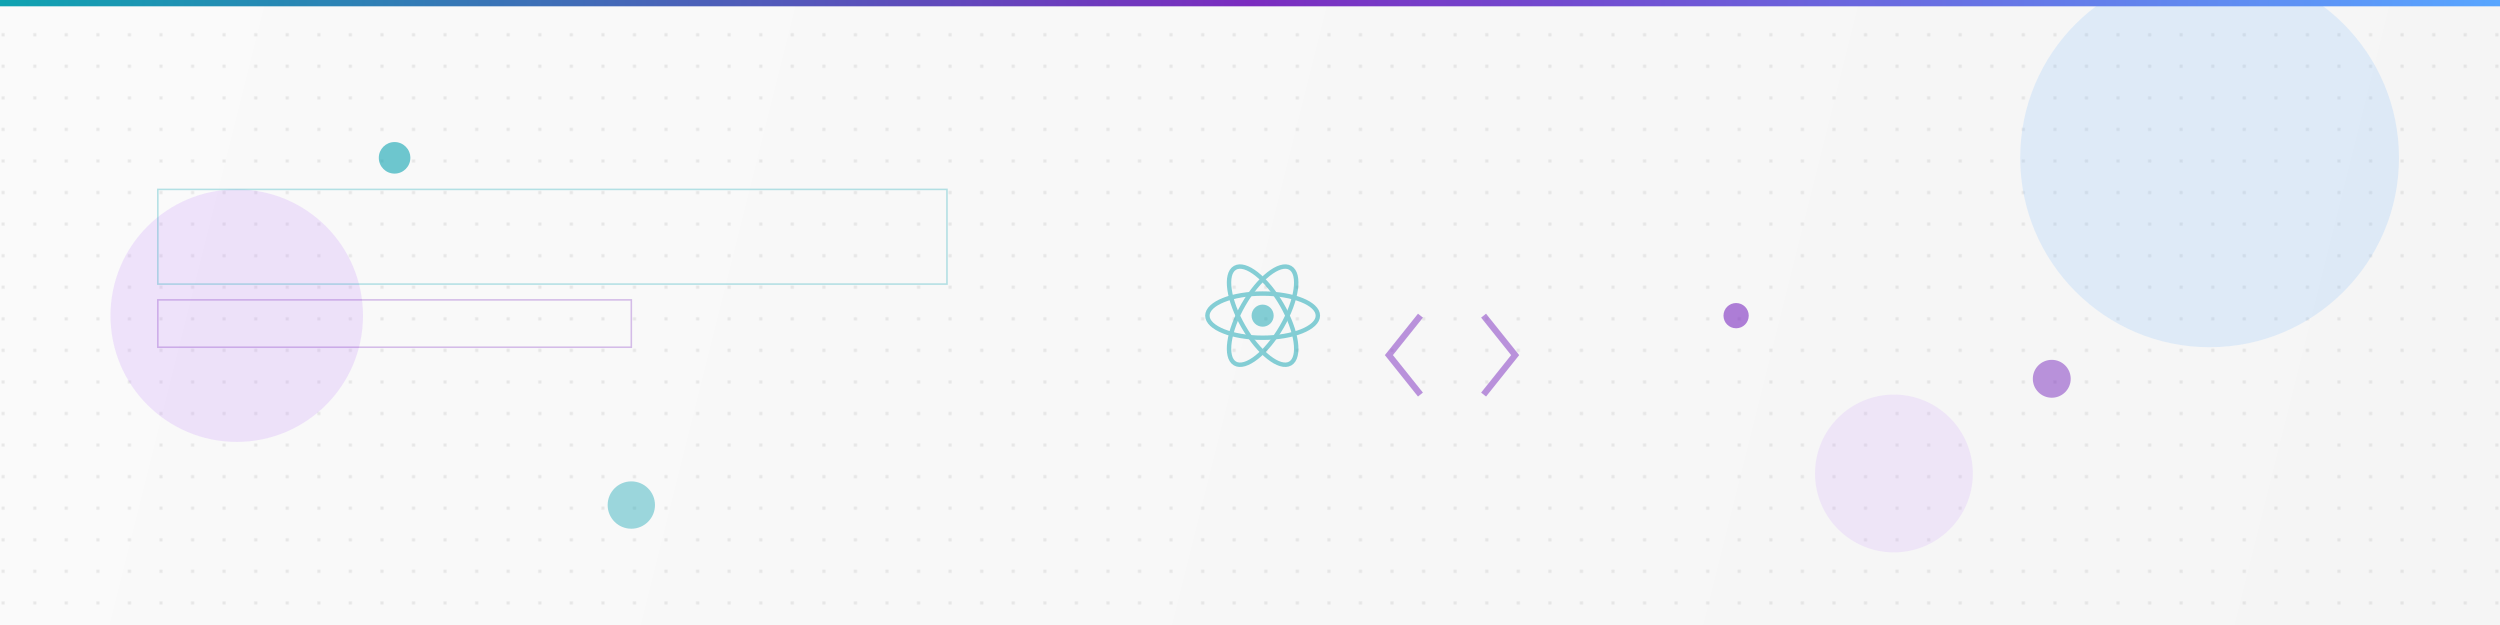 <svg width="1584" height="396" viewBox="0 0 1584 396" fill="none" xmlns="http://www.w3.org/2000/svg">
  <!-- Fundo gradiente -->
  <rect width="1584" height="396" fill="url(#gradientBackground)"/>
  
  <!-- Decoração com pontos (padrão de pontos) -->
  <g opacity="0.1">
    <pattern id="dots" x="0" y="0" width="20" height="20" patternUnits="userSpaceOnUse">
      <circle cx="2" cy="2" r="1" fill="#0f0f0f"/>
    </pattern>
    <rect width="1584" height="396" fill="url(#dots)"/>
  </g>
  
  <!-- Formas decorativas -->
  <circle cx="150" cy="200" r="80" fill="url(#purpleGradient)" opacity="0.2"/>
  <circle cx="1400" cy="100" r="120" fill="url(#blueGradient)" opacity="0.15"/>
  <circle cx="1200" cy="300" r="50" fill="url(#purpleGradient)" opacity="0.15"/>
  
  <!-- Círculos decorativos menores -->
  <circle cx="250" cy="100" r="10" fill="#0fa3b1" opacity="0.6"/>
  <circle cx="1100" cy="200" r="8" fill="#7b2cbf" opacity="0.6"/>
  <circle cx="400" cy="320" r="15" fill="#0fa3b1" opacity="0.4"/>
  <circle cx="1300" cy="240" r="12" fill="#7b2cbf" opacity="0.5"/>
  
  <!-- Linha decorativa na parte superior -->
  <rect x="0" y="0" width="1584" height="4" fill="url(#lineGradient)"/>
  
  <!-- Área reservada para texto - retângulos indicativos -->
  <rect x="100" y="120" width="500" height="60" fill="none" stroke="#0fa3b1" stroke-width="1" opacity="0.3"/>
  <rect x="100" y="190" width="300" height="30" fill="none" stroke="#7b2cbf" stroke-width="1" opacity="0.3"/>
  
  <!-- Ícones minimalistas de tecnologias -->
  <!-- React-like -->
  <g transform="translate(800, 200) scale(0.7)" opacity="0.5">
    <circle cx="0" cy="0" r="10" fill="#0fa3b1"/>
    <ellipse cx="0" cy="0" rx="50" ry="20" fill="none" stroke="#0fa3b1" stroke-width="4" transform="rotate(0)"/>
    <ellipse cx="0" cy="0" rx="50" ry="20" fill="none" stroke="#0fa3b1" stroke-width="4" transform="rotate(60)"/>
    <ellipse cx="0" cy="0" rx="50" ry="20" fill="none" stroke="#0fa3b1" stroke-width="4" transform="rotate(120)"/>
  </g>
  
  <!-- Code brackets -->
  <g transform="translate(900, 200)" opacity="0.5">
    <path d="M0,0 L-20,25 L0,50" fill="none" stroke="#7b2cbf" stroke-width="4"/>
    <path d="M40,0 L60,25 L40,50" fill="none" stroke="#7b2cbf" stroke-width="4"/>
  </g>
  
  <!-- Definições de gradientes -->
  <defs>
    <linearGradient id="gradientBackground" x1="0" y1="0" x2="1584" y2="396" gradientUnits="userSpaceOnUse">
      <stop offset="0" stop-color="#fafafa"/>
      <stop offset="1" stop-color="#f5f5f5"/>
    </linearGradient>
    
    <linearGradient id="purpleGradient" x1="0" y1="0" x2="100" y2="100" gradientUnits="userSpaceOnUse">
      <stop offset="0" stop-color="#7b2cbf"/>
      <stop offset="1" stop-color="#c084fc"/>
    </linearGradient>
    
    <linearGradient id="blueGradient" x1="0" y1="0" x2="100" y2="100" gradientUnits="userSpaceOnUse">
      <stop offset="0" stop-color="#0fa3b1"/>
      <stop offset="1" stop-color="#58a6ff"/>
    </linearGradient>
    
    <linearGradient id="lineGradient" x1="0" y1="0" x2="1584" y2="0" gradientUnits="userSpaceOnUse">
      <stop offset="0" stop-color="#0fa3b1"/>
      <stop offset="0.5" stop-color="#7b2cbf"/>
      <stop offset="1" stop-color="#58a6ff"/>
    </linearGradient>
  </defs>
</svg> 